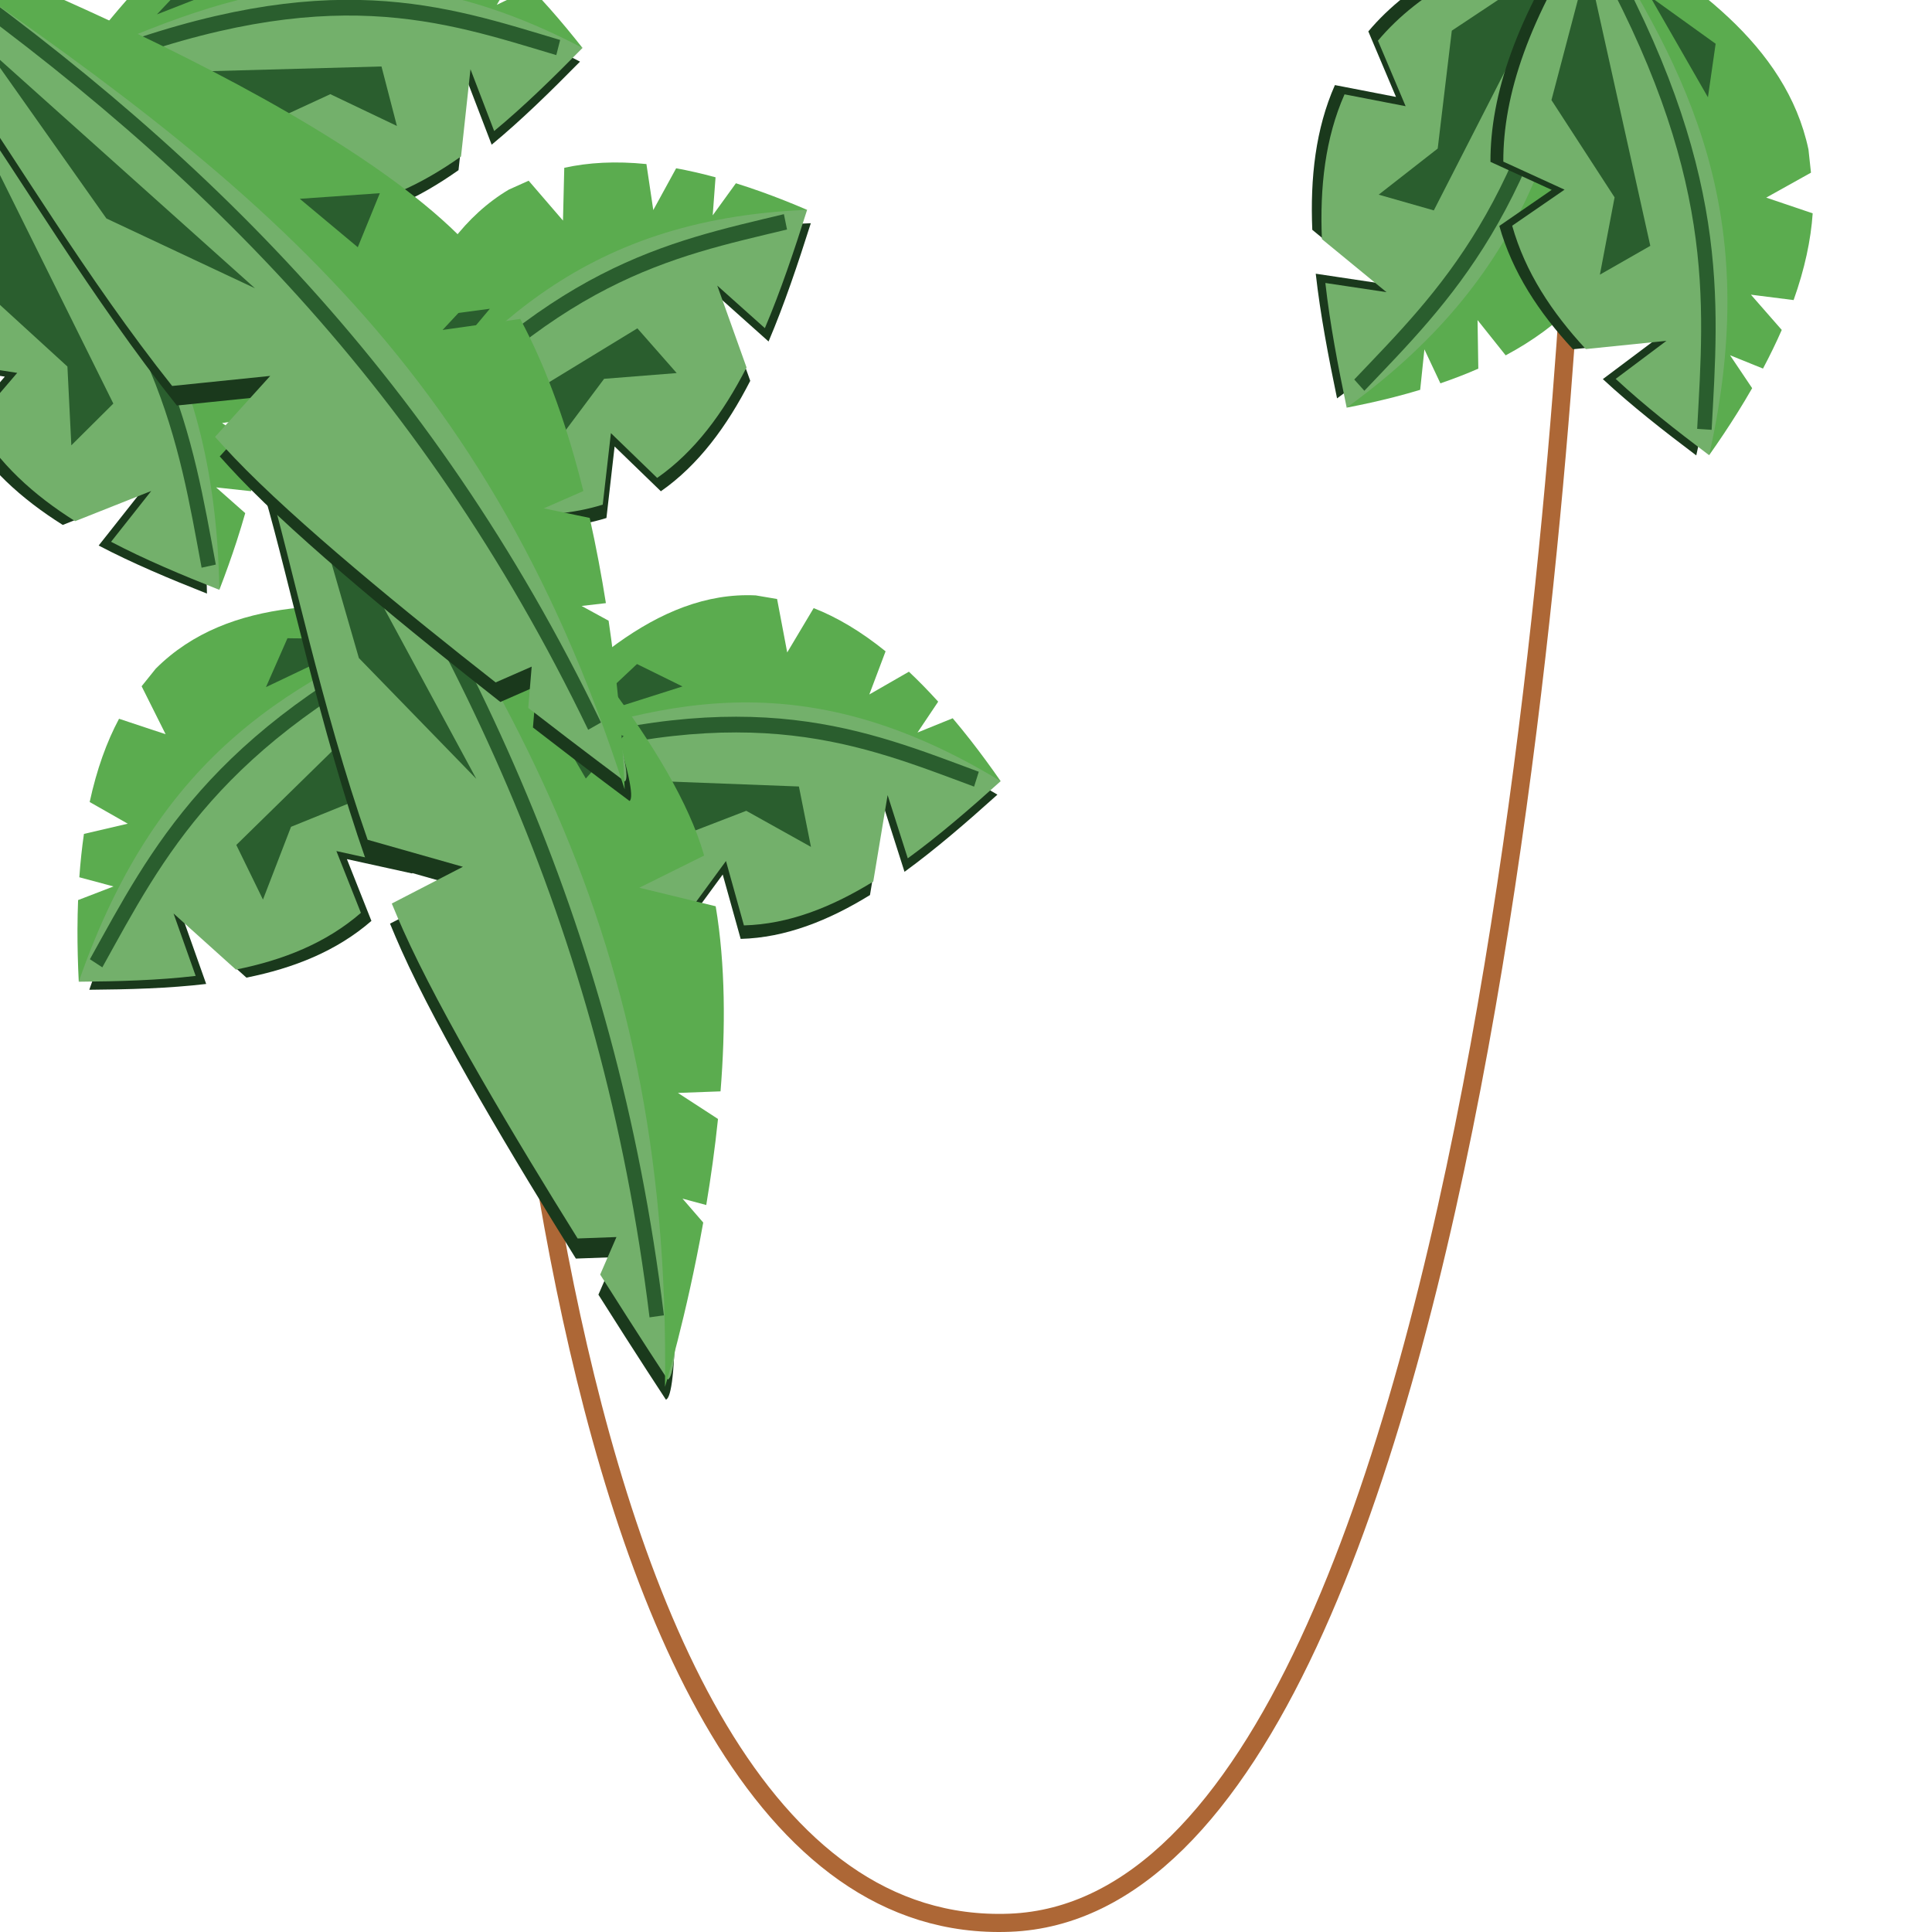 <?xml version="1.0" encoding="UTF-8" standalone="no"?>
<!-- Created with Inkscape (http://www.inkscape.org/) -->

<svg
   xmlns:dc="http://purl.org/dc/elements/1.1/"
   xmlns:cc="http://creativecommons.org/ns#"
   xmlns:rdf="http://www.w3.org/1999/02/22-rdf-syntax-ns#"
   xmlns:svg="http://www.w3.org/2000/svg"
   xmlns="http://www.w3.org/2000/svg"
   xmlns:sodipodi="http://sodipodi.sourceforge.net/DTD/sodipodi-0.dtd"
   xmlns:inkscape="http://www.inkscape.org/namespaces/inkscape"
   width="320"
   height="320"
   viewBox="0 0 320 320"
   id="svg2"
   version="1.1"
   inkscape:version="0.91 r13725"
   sodipodi:docname="jungleborder.svg">
  <defs
     id="defs4" />
  <sodipodi:namedview
     id="base"
     pagecolor="#ffffff"
     bordercolor="#666666"
     borderopacity="1.0"
     inkscape:pageopacity="0.0"
     inkscape:pageshadow="2"
     inkscape:zoom="1.4"
     inkscape:cx="134.12027"
     inkscape:cy="205.6795"
     inkscape:document-units="px"
     inkscape:current-layer="layer1"
     showgrid="false"
     units="px"
     inkscape:window-width="1375"
     inkscape:window-height="876"
     inkscape:window-x="65"
     inkscape:window-y="24"
     inkscape:window-maximized="1" />
  <g
     inkscape:label="Layer 1"
     inkscape:groupmode="layer"
     id="layer1"
     transform="translate(0,-732.362)">
    <path
       style="fill:none;fill-rule:evenodd;stroke:#ad6736;stroke-width:3;stroke-linecap:butt;stroke-linejoin:miter;stroke-miterlimit:4;stroke-dasharray:none;stroke-opacity:1"
       d="m 81.865,837.821 c 0,0 2.83,216.174 85.377,213.007 82.547,-3.167 93.624,-287.691 93.624,-287.691"
       id="path4622"
       inkscape:connector-curvature="0"
       sodipodi:nodetypes="czc" />
    <g
       id="g4325-1-3-3-0"
       transform="matrix(-0.959,-0.065,-0.06,1.039,102.528,130)"
       inkscape:transform-center-x="-4.4358524"
       inkscape:transform-center-y="-0.87541866">
      <path
         id="path4153-8-9-9-7-4"
         d="M 45.172,740.362 C 33.605,702.646 11.121,689.98 -15.484,677.801 c -1.688,18.66 0.855,31.587 6.275,40.616 l 11.356,-1.576 -4.831,9.549 c 5.702,5.184 12.902,8.337 20.941,10.354 l 11.286,-8.242 -4.427,9.678 c 6.406,1.105 13.188,1.701 20.056,2.181 z"
         style="fill:#1a391c;fill-opacity:1;fill-rule:evenodd;stroke:none;stroke-width:1px;stroke-linecap:butt;stroke-linejoin:miter;stroke-opacity:1"
         inkscape:connector-curvature="0" />
      <path
         id="path4142-8-2-5-1"
         d="m 47.801,730.925 c 0.096,-1.61 0.155,-3.168 0.186,-4.685 l -5.957,-2.547 5.97,-1.089 c -0.035,-2.433 -0.156,-4.745 -0.362,-6.935 l -7.439,-2.094 6.769,-3.032 c -0.892,-5.26 -2.33,-9.736 -4.225,-13.536 l -8.167,1.954 4.605,-7.359 -2.259,-2.95 C 25.048,676.246 5.352,675.775 -13.595,676.636 c 22.321,17.493 43.735,36.437 60.656,62.561 0.338,-2.885 0.583,-5.641 0.74,-8.272 z"
         style="fill:#5bac4f;fill-opacity:1;fill-rule:evenodd;stroke:none;stroke-width:1px;stroke-linecap:butt;stroke-linejoin:miter;stroke-opacity:1"
         inkscape:connector-curvature="0" />
      <path
         id="path4153-9-1-4-5"
         d="M 47.061,739.197 C 35.494,701.481 13.009,688.815 -13.595,676.636 c -1.688,18.66 0.855,31.587 6.275,40.616 l 11.356,-1.576 -4.831,9.549 C 4.906,730.41 12.107,733.563 20.146,735.58 l 11.286,-8.242 -4.427,9.678 c 6.406,1.105 13.188,1.701 20.056,2.181 z"
         style="fill:#73b06b;fill-opacity:1;fill-rule:evenodd;stroke:none;stroke-width:1px;stroke-linecap:butt;stroke-linejoin:miter;stroke-opacity:1"
         inkscape:connector-curvature="0" />
      <path
         sodipodi:nodetypes="cc"
         inkscape:connector-curvature="0"
         id="path3340-4-1-6-3"
         d="m -11.225,679.305 c 37.42,19.81 46.044,38.591 55.483,56.777"
         style="fill:none;fill-rule:evenodd;stroke:#2a5e2e;stroke-width:2.5;stroke-linecap:butt;stroke-linejoin:miter;stroke-miterlimit:4;stroke-dasharray:none;stroke-opacity:1" />
      <path
         sodipodi:nodetypes="cccccc"
         inkscape:connector-curvature="0"
         id="path4178-9-0-5-3"
         d="m 21.316,715.783 -5.13,8.388 -4.105,-11.858 -17.269,-7.72 -5.787,-21.891 z"
         style="fill:#2a5e2e;fill-opacity:1;fill-rule:evenodd;stroke:none;stroke-width:1px;stroke-linecap:butt;stroke-linejoin:miter;stroke-opacity:1" />
      <path
         sodipodi:nodetypes="cccc"
         inkscape:connector-curvature="0"
         id="path4178-1-3-2-5-6"
         d="M 17.779,690.399 1.039,681.752 14.567,682.405 Z"
         style="fill:#2a5e2e;fill-opacity:1;fill-rule:evenodd;stroke:none;stroke-width:1px;stroke-linecap:butt;stroke-linejoin:miter;stroke-opacity:1" />
    </g>
    <g
       id="g4325-1-3-3"
       transform="matrix(0.695,-0.719,0.663,0.753,-357.053,338.971)"
       inkscape:transform-center-x="3.6022273"
       inkscape:transform-center-y="1.2549426">
      <path
         id="path4153-8-9-9-7"
         d="M 45.172,740.362 C 33.605,702.646 11.121,689.98 -15.484,677.801 c -1.688,18.66 0.855,31.587 6.275,40.616 l 11.356,-1.576 -4.831,9.549 c 5.702,5.184 12.902,8.337 20.941,10.354 l 11.286,-8.242 -4.427,9.678 c 6.406,1.105 13.188,1.701 20.056,2.181 z"
         style="fill:#1a391c;fill-opacity:1;fill-rule:evenodd;stroke:none;stroke-width:1px;stroke-linecap:butt;stroke-linejoin:miter;stroke-opacity:1"
         inkscape:connector-curvature="0" />
      <path
         id="path4142-8-2-5"
         d="m 47.801,730.925 c 0.096,-1.61 0.155,-3.168 0.186,-4.685 l -5.957,-2.547 5.97,-1.089 c -0.035,-2.433 -0.156,-4.745 -0.362,-6.935 l -7.439,-2.094 6.769,-3.032 c -0.892,-5.26 -2.33,-9.736 -4.225,-13.536 l -8.167,1.954 4.605,-7.359 -2.259,-2.95 C 25.048,676.246 5.352,675.775 -13.595,676.636 c 22.321,17.493 43.735,36.437 60.656,62.561 0.338,-2.885 0.583,-5.641 0.74,-8.272 z"
         style="fill:#5bac4f;fill-opacity:1;fill-rule:evenodd;stroke:none;stroke-width:1px;stroke-linecap:butt;stroke-linejoin:miter;stroke-opacity:1"
         inkscape:connector-curvature="0" />
      <path
         id="path4153-9-1-4"
         d="M 47.061,739.197 C 35.494,701.481 13.009,688.815 -13.595,676.636 c -1.688,18.66 0.855,31.587 6.275,40.616 l 11.356,-1.576 -4.831,9.549 C 4.906,730.41 12.107,733.563 20.146,735.58 l 11.286,-8.242 -4.427,9.678 c 6.406,1.105 13.188,1.701 20.056,2.181 z"
         style="fill:#73b06b;fill-opacity:1;fill-rule:evenodd;stroke:none;stroke-width:1px;stroke-linecap:butt;stroke-linejoin:miter;stroke-opacity:1"
         inkscape:connector-curvature="0" />
      <path
         sodipodi:nodetypes="cc"
         inkscape:connector-curvature="0"
         id="path3340-4-1-6"
         d="m -11.225,679.305 c 37.42,19.81 46.044,38.591 55.483,56.777"
         style="fill:none;fill-rule:evenodd;stroke:#2a5e2e;stroke-width:2.5;stroke-linecap:butt;stroke-linejoin:miter;stroke-miterlimit:4;stroke-dasharray:none;stroke-opacity:1" />
      <path
         sodipodi:nodetypes="cccccc"
         inkscape:connector-curvature="0"
         id="path4178-9-0-5"
         d="m 21.316,715.783 -5.13,8.388 -4.105,-11.858 -17.269,-7.72 -5.787,-21.891 z"
         style="fill:#2a5e2e;fill-opacity:1;fill-rule:evenodd;stroke:none;stroke-width:1px;stroke-linecap:butt;stroke-linejoin:miter;stroke-opacity:1" />
      <path
         sodipodi:nodetypes="cccc"
         inkscape:connector-curvature="0"
         id="path4178-1-3-2-5"
         d="M 17.779,690.399 1.039,681.752 14.567,682.405 Z"
         style="fill:#2a5e2e;fill-opacity:1;fill-rule:evenodd;stroke:none;stroke-width:1px;stroke-linecap:butt;stroke-linejoin:miter;stroke-opacity:1" />
    </g>
    <g
       id="g4333-4"
       transform="matrix(0.759,0.638,-0.588,0.823,388.07,294.214)">
      <path
         style="fill:#1a391c;fill-opacity:1;fill-rule:evenodd;stroke:none;stroke-width:3.241px;stroke-linecap:butt;stroke-linejoin:miter;stroke-opacity:1"
         d="m 1.719,595.078 c 0,0 6.254,9.361 20.904,19.537 11.851,8.232 30.075,23.352 49.258,35.094 l 15.621,-6.67 -6.117,12.135 c 1.392,0.745 2.785,1.468 4.176,2.156 13.178,6.523 35.89,14.446 53.791,20.316 l 5.156,-4.283 1.432,6.438 c 11.32,3.64 19.424,6.066 19.424,6.066 2.595,-3.114 -46.659,-62.498 -80.055,-72.225 C 51.913,603.915 1.719,595.078 1.719,595.078 Z"
         id="path4227-2-6"
         inkscape:connector-curvature="0"
         sodipodi:nodetypes="cscccsccccsc" />
      <path
         style="fill:#73b06b;fill-opacity:1;fill-rule:evenodd;stroke:none;stroke-width:3.241px;stroke-linecap:butt;stroke-linejoin:miter;stroke-opacity:1"
         d="m -8.0657782e-6,592.362 c 0,0 6.254,9.361 20.904,19.537 11.851,8.232 30.075,23.352 49.258,35.094 l 15.621,-6.67 -6.117,12.135 c 1.392,0.745 2.785,1.468 4.176,2.156 13.178,6.523 35.89,14.446 53.791,20.316 l 5.156,-4.283 1.432,6.438 c 11.32,3.64 19.424,6.066 19.424,6.066 2.595,-3.114 -46.659,-62.498 -80.055,-72.225 C 50.194,601.199 -8.0657782e-6,592.362 -8.0657782e-6,592.362 Z"
         id="path4227-9"
         inkscape:connector-curvature="0"
         sodipodi:nodetypes="cscccsccccsc" />
      <path
         style="fill:#5bac4f;fill-opacity:1;fill-rule:evenodd;stroke:none;stroke-width:3.241px;stroke-linecap:butt;stroke-linejoin:miter;stroke-opacity:1"
         d="M -8.0657782e-6,592.362 C 69.138,610.221 118.769,624.155 164,684.362 c 0,0 -3.875,-10.99 -10.795,-24.709 l -5.152,-0.818 3.857,-1.705 c -2.031,-3.906 -4.3,-7.986 -6.781,-12.062 l -8,0.961 5.658,-4.701 c -5.374,-8.344 -11.651,-16.436 -18.691,-22.76 l -12.221,5.742 5.703,-10.898 c -0.523,-0.358 -1.048,-0.713 -1.578,-1.049 -29.26,-18.514 -116,-20 -116,-20 z"
         id="path4223-3"
         inkscape:connector-curvature="0" />
      <path
         style="fill:none;fill-rule:evenodd;stroke:#2a5e2e;stroke-width:2.5;stroke-linecap:butt;stroke-linejoin:miter;stroke-miterlimit:4;stroke-dasharray:none;stroke-opacity:1"
         d="M 4,594.362 C 61.377,609.638 111.068,631.943 156,676.362"
         id="path4219-5"
         inkscape:connector-curvature="0"
         sodipodi:nodetypes="cc" />
      <path
         style="fill:#2a5e2e;fill-opacity:1;fill-rule:evenodd;stroke:none;stroke-width:3.241px;stroke-linecap:butt;stroke-linejoin:miter;stroke-opacity:1"
         d="M 22.981,605.37 79.044,627.846 51.265,625.068 Z"
         id="path4276-9"
         inkscape:connector-curvature="0" />
      <path
         style="fill:#2a5e2e;fill-opacity:1;fill-rule:evenodd;stroke:none;stroke-width:3.241px;stroke-linecap:butt;stroke-linejoin:miter;stroke-opacity:1"
         d="m 82.075,611.936 12.879,-5.051 -1.01,9.344 z"
         id="path4278-3"
         inkscape:connector-curvature="0" />
    </g>
    <g
       id="g4325-1"
       transform="matrix(0.653,-0.763,0.704,0.708,-454.644,252.86)"
       inkscape:transform-center-x="3.4301518"
       inkscape:transform-center-y="1.4875907">
      <path
         id="path4153-8-9"
         d="M 45.172,740.362 C 33.605,702.646 11.121,689.98 -15.484,677.801 c -1.688,18.66 0.855,31.587 6.275,40.616 l 11.356,-1.576 -4.831,9.549 c 5.702,5.184 12.902,8.337 20.941,10.354 l 11.286,-8.242 -4.427,9.678 c 6.406,1.105 13.188,1.701 20.056,2.181 z"
         style="fill:#1a391c;fill-opacity:1;fill-rule:evenodd;stroke:none;stroke-width:1px;stroke-linecap:butt;stroke-linejoin:miter;stroke-opacity:1"
         inkscape:connector-curvature="0" />
      <path
         id="path4142-8"
         d="m 47.801,730.925 c 0.096,-1.61 0.155,-3.168 0.186,-4.685 l -5.957,-2.547 5.97,-1.089 c -0.035,-2.433 -0.156,-4.745 -0.362,-6.935 l -7.439,-2.094 6.769,-3.032 c -0.892,-5.26 -2.33,-9.736 -4.225,-13.536 l -8.167,1.954 4.605,-7.359 -2.259,-2.95 C 25.048,676.246 5.352,675.775 -13.595,676.636 c 22.321,17.493 43.735,36.437 60.656,62.561 0.338,-2.885 0.583,-5.641 0.74,-8.272 z"
         style="fill:#5bac4f;fill-opacity:1;fill-rule:evenodd;stroke:none;stroke-width:1px;stroke-linecap:butt;stroke-linejoin:miter;stroke-opacity:1"
         inkscape:connector-curvature="0" />
      <path
         id="path4153-9"
         d="M 47.061,739.197 C 35.494,701.481 13.009,688.815 -13.595,676.636 c -1.688,18.66 0.855,31.587 6.275,40.616 l 11.356,-1.576 -4.831,9.549 C 4.906,730.41 12.107,733.563 20.146,735.58 l 11.286,-8.242 -4.427,9.678 c 6.406,1.105 13.188,1.701 20.056,2.181 z"
         style="fill:#73b06b;fill-opacity:1;fill-rule:evenodd;stroke:none;stroke-width:1px;stroke-linecap:butt;stroke-linejoin:miter;stroke-opacity:1"
         inkscape:connector-curvature="0" />
      <path
         sodipodi:nodetypes="cc"
         inkscape:connector-curvature="0"
         id="path3340-4"
         d="m -11.225,679.305 c 37.42,19.81 46.044,38.591 55.483,56.777"
         style="fill:none;fill-rule:evenodd;stroke:#2a5e2e;stroke-width:2.5;stroke-linecap:butt;stroke-linejoin:miter;stroke-miterlimit:4;stroke-dasharray:none;stroke-opacity:1" />
      <path
         sodipodi:nodetypes="cccccc"
         inkscape:connector-curvature="0"
         id="path4178-9"
         d="m 21.316,715.783 -5.13,8.388 -4.105,-11.858 -17.269,-7.72 -5.787,-21.891 z"
         style="fill:#2a5e2e;fill-opacity:1;fill-rule:evenodd;stroke:none;stroke-width:1px;stroke-linecap:butt;stroke-linejoin:miter;stroke-opacity:1" />
      <path
         sodipodi:nodetypes="cccc"
         inkscape:connector-curvature="0"
         id="path4178-1-3"
         d="M 17.779,690.399 1.039,681.752 14.567,682.405 Z"
         style="fill:#2a5e2e;fill-opacity:1;fill-rule:evenodd;stroke:none;stroke-width:1px;stroke-linecap:butt;stroke-linejoin:miter;stroke-opacity:1" />
    </g>
    <g
       id="g4325-1-3"
       transform="matrix(0.248,-1.006,0.928,0.268,-563.963,616.359)"
       inkscape:transform-center-x="1.6512316"
       inkscape:transform-center-y="3.7541129">
      <path
         id="path4153-8-9-9"
         d="M 45.172,740.362 C 33.605,702.646 11.121,689.98 -15.484,677.801 c -1.688,18.66 0.855,31.587 6.275,40.616 l 11.356,-1.576 -4.831,9.549 c 5.702,5.184 12.902,8.337 20.941,10.354 l 11.286,-8.242 -4.427,9.678 c 6.406,1.105 13.188,1.701 20.056,2.181 z"
         style="fill:#1a391c;fill-opacity:1;fill-rule:evenodd;stroke:none;stroke-width:1px;stroke-linecap:butt;stroke-linejoin:miter;stroke-opacity:1"
         inkscape:connector-curvature="0" />
      <path
         id="path4142-8-2"
         d="m 47.801,730.925 c 0.096,-1.61 0.155,-3.168 0.186,-4.685 l -5.957,-2.547 5.97,-1.089 c -0.035,-2.433 -0.156,-4.745 -0.362,-6.935 l -7.439,-2.094 6.769,-3.032 c -0.892,-5.26 -2.33,-9.736 -4.225,-13.536 l -8.167,1.954 4.605,-7.359 -2.259,-2.95 C 25.048,676.246 5.352,675.775 -13.595,676.636 c 22.321,17.493 43.735,36.437 60.656,62.561 0.338,-2.885 0.583,-5.641 0.74,-8.272 z"
         style="fill:#5bac4f;fill-opacity:1;fill-rule:evenodd;stroke:none;stroke-width:1px;stroke-linecap:butt;stroke-linejoin:miter;stroke-opacity:1"
         inkscape:connector-curvature="0" />
      <path
         id="path4153-9-1"
         d="M 47.061,739.197 C 35.494,701.481 13.009,688.815 -13.595,676.636 c -1.688,18.66 0.855,31.587 6.275,40.616 l 11.356,-1.576 -4.831,9.549 C 4.906,730.41 12.107,733.563 20.146,735.58 l 11.286,-8.242 -4.427,9.678 c 6.406,1.105 13.188,1.701 20.056,2.181 z"
         style="fill:#73b06b;fill-opacity:1;fill-rule:evenodd;stroke:none;stroke-width:1px;stroke-linecap:butt;stroke-linejoin:miter;stroke-opacity:1"
         inkscape:connector-curvature="0" />
      <path
         sodipodi:nodetypes="cc"
         inkscape:connector-curvature="0"
         id="path3340-4-1"
         d="m -11.225,679.305 c 37.42,19.81 46.044,38.591 55.483,56.777"
         style="fill:none;fill-rule:evenodd;stroke:#2a5e2e;stroke-width:2.5;stroke-linecap:butt;stroke-linejoin:miter;stroke-miterlimit:4;stroke-dasharray:none;stroke-opacity:1" />
      <path
         sodipodi:nodetypes="cccccc"
         inkscape:connector-curvature="0"
         id="path4178-9-0"
         d="m 21.316,715.783 -5.13,8.388 -4.105,-11.858 -17.269,-7.72 -5.787,-21.891 z"
         style="fill:#2a5e2e;fill-opacity:1;fill-rule:evenodd;stroke:none;stroke-width:1px;stroke-linecap:butt;stroke-linejoin:miter;stroke-opacity:1" />
      <path
         sodipodi:nodetypes="cccc"
         inkscape:connector-curvature="0"
         id="path4178-1-3-2"
         d="M 17.779,690.399 1.039,681.752 14.567,682.405 Z"
         style="fill:#2a5e2e;fill-opacity:1;fill-rule:evenodd;stroke:none;stroke-width:1px;stroke-linecap:butt;stroke-linejoin:miter;stroke-opacity:1" />
    </g>
    <g
       id="g4325"
       transform="matrix(0.923,0.288,-0.265,1.001,188.78,76.568)">
      <path
         id="path4153-8"
         d="M 45.172,740.362 C 33.605,702.646 11.121,689.98 -15.484,677.801 c -1.688,18.66 0.855,31.587 6.275,40.616 l 11.356,-1.576 -4.831,9.549 c 5.702,5.184 12.902,8.337 20.941,10.354 l 11.286,-8.242 -4.427,9.678 c 6.406,1.105 13.188,1.701 20.056,2.181 z"
         style="fill:#1a391c;fill-opacity:1;fill-rule:evenodd;stroke:none;stroke-width:1px;stroke-linecap:butt;stroke-linejoin:miter;stroke-opacity:1"
         inkscape:connector-curvature="0" />
      <path
         id="path4142"
         d="m 47.801,730.925 c 0.096,-1.61 0.155,-3.168 0.186,-4.685 l -5.957,-2.547 5.97,-1.089 c -0.035,-2.433 -0.156,-4.745 -0.362,-6.935 l -7.439,-2.094 6.769,-3.032 c -0.892,-5.26 -2.33,-9.736 -4.225,-13.536 l -8.167,1.954 4.605,-7.359 -2.259,-2.95 C 25.048,676.246 5.352,675.775 -13.595,676.636 c 22.321,17.493 43.735,36.437 60.656,62.561 0.338,-2.885 0.583,-5.641 0.74,-8.272 z"
         style="fill:#5bac4f;fill-opacity:1;fill-rule:evenodd;stroke:none;stroke-width:1px;stroke-linecap:butt;stroke-linejoin:miter;stroke-opacity:1"
         inkscape:connector-curvature="0" />
      <path
         id="path4153"
         d="M 47.061,739.197 C 35.494,701.481 13.009,688.815 -13.595,676.636 c -1.688,18.66 0.855,31.587 6.275,40.616 l 11.356,-1.576 -4.831,9.549 C 4.906,730.41 12.107,733.563 20.146,735.58 l 11.286,-8.242 -4.427,9.678 c 6.406,1.105 13.188,1.701 20.056,2.181 z"
         style="fill:#73b06b;fill-opacity:1;fill-rule:evenodd;stroke:none;stroke-width:1px;stroke-linecap:butt;stroke-linejoin:miter;stroke-opacity:1"
         inkscape:connector-curvature="0" />
      <path
         sodipodi:nodetypes="cc"
         inkscape:connector-curvature="0"
         id="path3340"
         d="m -11.225,679.305 c 37.42,19.81 46.044,38.591 55.483,56.777"
         style="fill:none;fill-rule:evenodd;stroke:#2a5e2e;stroke-width:2.5;stroke-linecap:butt;stroke-linejoin:miter;stroke-miterlimit:4;stroke-dasharray:none;stroke-opacity:1" />
      <path
         sodipodi:nodetypes="cccccc"
         inkscape:connector-curvature="0"
         id="path4178"
         d="m 21.316,715.783 -5.13,8.388 -4.105,-11.858 -17.269,-7.72 -5.787,-21.891 z"
         style="fill:#2a5e2e;fill-opacity:1;fill-rule:evenodd;stroke:none;stroke-width:1px;stroke-linecap:butt;stroke-linejoin:miter;stroke-opacity:1" />
      <path
         sodipodi:nodetypes="cccc"
         inkscape:connector-curvature="0"
         id="path4178-1"
         d="M 17.779,690.399 1.039,681.752 14.567,682.405 Z"
         style="fill:#2a5e2e;fill-opacity:1;fill-rule:evenodd;stroke:none;stroke-width:1px;stroke-linecap:butt;stroke-linejoin:miter;stroke-opacity:1" />
    </g>
    <g
       id="g4333"
       transform="matrix(0.915,0.317,-0.292,0.992,153.24,132.231)">
      <path
         style="fill:#1a391c;fill-opacity:1;fill-rule:evenodd;stroke:none;stroke-width:3.241px;stroke-linecap:butt;stroke-linejoin:miter;stroke-opacity:1"
         d="m 1.719,595.078 c 0,0 6.254,9.361 20.904,19.537 11.851,8.232 30.075,23.352 49.258,35.094 l 15.621,-6.67 -6.117,12.135 c 1.392,0.745 2.785,1.468 4.176,2.156 13.178,6.523 35.89,14.446 53.791,20.316 l 5.156,-4.283 1.432,6.438 c 11.32,3.64 19.424,6.066 19.424,6.066 2.595,-3.114 -46.659,-62.498 -80.055,-72.225 C 51.913,603.915 1.719,595.078 1.719,595.078 Z"
         id="path4227-2"
         inkscape:connector-curvature="0"
         sodipodi:nodetypes="cscccsccccsc" />
      <path
         style="fill:#73b06b;fill-opacity:1;fill-rule:evenodd;stroke:none;stroke-width:3.241px;stroke-linecap:butt;stroke-linejoin:miter;stroke-opacity:1"
         d="m -8.0657782e-6,592.362 c 0,0 6.254,9.361 20.904,19.537 11.851,8.232 30.075,23.352 49.258,35.094 l 15.621,-6.67 -6.117,12.135 c 1.392,0.745 2.785,1.468 4.176,2.156 13.178,6.523 35.89,14.446 53.791,20.316 l 5.156,-4.283 1.432,6.438 c 11.32,3.64 19.424,6.066 19.424,6.066 2.595,-3.114 -46.659,-62.498 -80.055,-72.225 C 50.194,601.199 -8.0657782e-6,592.362 -8.0657782e-6,592.362 Z"
         id="path4227"
         inkscape:connector-curvature="0"
         sodipodi:nodetypes="cscccsccccsc" />
      <path
         style="fill:#5bac4f;fill-opacity:1;fill-rule:evenodd;stroke:none;stroke-width:3.241px;stroke-linecap:butt;stroke-linejoin:miter;stroke-opacity:1"
         d="M -8.0657782e-6,592.362 C 69.138,610.221 118.769,624.155 164,684.362 c 0,0 -3.875,-10.99 -10.795,-24.709 l -5.152,-0.818 3.857,-1.705 c -2.031,-3.906 -4.3,-7.986 -6.781,-12.062 l -8,0.961 5.658,-4.701 c -5.374,-8.344 -11.651,-16.436 -18.691,-22.76 l -12.221,5.742 5.703,-10.898 c -0.523,-0.358 -1.048,-0.713 -1.578,-1.049 -29.26,-18.514 -116,-20 -116,-20 z"
         id="path4223"
         inkscape:connector-curvature="0" />
      <path
         style="fill:none;fill-rule:evenodd;stroke:#2a5e2e;stroke-width:2.5;stroke-linecap:butt;stroke-linejoin:miter;stroke-miterlimit:4;stroke-dasharray:none;stroke-opacity:1"
         d="M 4,594.362 C 61.377,609.638 111.068,631.943 156,676.362"
         id="path4219"
         inkscape:connector-curvature="0"
         sodipodi:nodetypes="cc" />
      <path
         style="fill:#2a5e2e;fill-opacity:1;fill-rule:evenodd;stroke:none;stroke-width:3.241px;stroke-linecap:butt;stroke-linejoin:miter;stroke-opacity:1"
         d="M 22.981,605.37 79.044,627.846 51.265,625.068 Z"
         id="path4276"
         inkscape:connector-curvature="0" />
      <path
         style="fill:#2a5e2e;fill-opacity:1;fill-rule:evenodd;stroke:none;stroke-width:3.241px;stroke-linecap:butt;stroke-linejoin:miter;stroke-opacity:1"
         d="m 82.075,611.936 12.879,-5.051 -1.01,9.344 z"
         id="path4278"
         inkscape:connector-curvature="0" />
    </g>
    <g
       id="g4325-1-7"
       transform="matrix(0.276,0.997,-0.92,0.299,890.123,531.94)"
       inkscape:transform-center-x="-0.67924381"
       inkscape:transform-center-y="-4.8260049">
      <path
         id="path4153-8-9-3"
         d="M 45.172,740.362 C 33.605,702.646 11.121,689.98 -15.484,677.801 c -1.688,18.66 0.855,31.587 6.275,40.616 l 11.356,-1.576 -4.831,9.549 c 5.702,5.184 12.902,8.337 20.941,10.354 l 11.286,-8.242 -4.427,9.678 c 6.406,1.105 13.188,1.701 20.056,2.181 z"
         style="fill:#1a391c;fill-opacity:1;fill-rule:evenodd;stroke:none;stroke-width:1px;stroke-linecap:butt;stroke-linejoin:miter;stroke-opacity:1"
         inkscape:connector-curvature="0" />
      <path
         id="path4142-8-0"
         d="m 47.801,730.925 c 0.096,-1.61 0.155,-3.168 0.186,-4.685 l -5.957,-2.547 5.97,-1.089 c -0.035,-2.433 -0.156,-4.745 -0.362,-6.935 l -7.439,-2.094 6.769,-3.032 c -0.892,-5.26 -2.33,-9.736 -4.225,-13.536 l -8.167,1.954 4.605,-7.359 -2.259,-2.95 C 25.048,676.246 5.352,675.775 -13.595,676.636 c 22.321,17.493 43.735,36.437 60.656,62.561 0.338,-2.885 0.583,-5.641 0.74,-8.272 z"
         style="fill:#5bac4f;fill-opacity:1;fill-rule:evenodd;stroke:none;stroke-width:1px;stroke-linecap:butt;stroke-linejoin:miter;stroke-opacity:1"
         inkscape:connector-curvature="0" />
      <path
         id="path4153-9-4"
         d="M 47.061,739.197 C 35.494,701.481 13.009,688.815 -13.595,676.636 c -1.688,18.66 0.855,31.587 6.275,40.616 l 11.356,-1.576 -4.831,9.549 C 4.906,730.41 12.107,733.563 20.146,735.58 l 11.286,-8.242 -4.427,9.678 c 6.406,1.105 13.188,1.701 20.056,2.181 z"
         style="fill:#73b06b;fill-opacity:1;fill-rule:evenodd;stroke:none;stroke-width:1px;stroke-linecap:butt;stroke-linejoin:miter;stroke-opacity:1"
         inkscape:connector-curvature="0" />
      <path
         sodipodi:nodetypes="cc"
         inkscape:connector-curvature="0"
         id="path3340-4-5"
         d="m -11.225,679.305 c 37.42,19.81 46.044,38.591 55.483,56.777"
         style="fill:none;fill-rule:evenodd;stroke:#2a5e2e;stroke-width:2.5;stroke-linecap:butt;stroke-linejoin:miter;stroke-miterlimit:4;stroke-dasharray:none;stroke-opacity:1" />
      <path
         sodipodi:nodetypes="cccccc"
         inkscape:connector-curvature="0"
         id="path4178-9-7"
         d="m 21.316,715.783 -5.13,8.388 -4.105,-11.858 -17.269,-7.72 -5.787,-21.891 z"
         style="fill:#2a5e2e;fill-opacity:1;fill-rule:evenodd;stroke:none;stroke-width:1px;stroke-linecap:butt;stroke-linejoin:miter;stroke-opacity:1" />
      <path
         sodipodi:nodetypes="cccc"
         inkscape:connector-curvature="0"
         id="path4178-1-3-7"
         d="M 17.779,690.399 1.039,681.752 14.567,682.405 Z"
         style="fill:#2a5e2e;fill-opacity:1;fill-rule:evenodd;stroke:none;stroke-width:1px;stroke-linecap:butt;stroke-linejoin:miter;stroke-opacity:1" />
    </g>
    <g
       id="g4325-1-7-7"
       transform="matrix(0.825,0.533,-0.491,0.895,607.206,121.094)"
       inkscape:transform-center-x="2.4063177"
       inkscape:transform-center-y="-2.967768">
      <path
         id="path4153-8-9-3-6"
         d="M 45.172,740.362 C 33.605,702.646 11.121,689.98 -15.484,677.801 c -1.688,18.66 0.855,31.587 6.275,40.616 l 11.356,-1.576 -4.831,9.549 c 5.702,5.184 12.902,8.337 20.941,10.354 l 11.286,-8.242 -4.427,9.678 c 6.406,1.105 13.188,1.701 20.056,2.181 z"
         style="fill:#1a391c;fill-opacity:1;fill-rule:evenodd;stroke:none;stroke-width:1px;stroke-linecap:butt;stroke-linejoin:miter;stroke-opacity:1"
         inkscape:connector-curvature="0" />
      <path
         id="path4142-8-0-1"
         d="m 47.801,730.925 c 0.096,-1.61 0.155,-3.168 0.186,-4.685 l -5.957,-2.547 5.97,-1.089 c -0.035,-2.433 -0.156,-4.745 -0.362,-6.935 l -7.439,-2.094 6.769,-3.032 c -0.892,-5.26 -2.33,-9.736 -4.225,-13.536 l -8.167,1.954 4.605,-7.359 -2.259,-2.95 C 25.048,676.246 5.352,675.775 -13.595,676.636 c 22.321,17.493 43.735,36.437 60.656,62.561 0.338,-2.885 0.583,-5.641 0.74,-8.272 z"
         style="fill:#5bac4f;fill-opacity:1;fill-rule:evenodd;stroke:none;stroke-width:1px;stroke-linecap:butt;stroke-linejoin:miter;stroke-opacity:1"
         inkscape:connector-curvature="0" />
      <path
         id="path4153-9-4-3"
         d="M 47.061,739.197 C 35.494,701.481 13.009,688.815 -13.595,676.636 c -1.688,18.66 0.855,31.587 6.275,40.616 l 11.356,-1.576 -4.831,9.549 C 4.906,730.41 12.107,733.563 20.146,735.58 l 11.286,-8.242 -4.427,9.678 c 6.406,1.105 13.188,1.701 20.056,2.181 z"
         style="fill:#73b06b;fill-opacity:1;fill-rule:evenodd;stroke:none;stroke-width:1px;stroke-linecap:butt;stroke-linejoin:miter;stroke-opacity:1"
         inkscape:connector-curvature="0" />
      <path
         sodipodi:nodetypes="cc"
         inkscape:connector-curvature="0"
         id="path3340-4-5-5"
         d="m -11.225,679.305 c 37.42,19.81 46.044,38.591 55.483,56.777"
         style="fill:none;fill-rule:evenodd;stroke:#2a5e2e;stroke-width:2.5;stroke-linecap:butt;stroke-linejoin:miter;stroke-miterlimit:4;stroke-dasharray:none;stroke-opacity:1" />
      <path
         sodipodi:nodetypes="cccccc"
         inkscape:connector-curvature="0"
         id="path4178-9-7-2"
         d="m 21.316,715.783 -5.13,8.388 -4.105,-11.858 -17.269,-7.72 -5.787,-21.891 z"
         style="fill:#2a5e2e;fill-opacity:1;fill-rule:evenodd;stroke:none;stroke-width:1px;stroke-linecap:butt;stroke-linejoin:miter;stroke-opacity:1" />
      <path
         sodipodi:nodetypes="cccc"
         inkscape:connector-curvature="0"
         id="path4178-1-3-7-6"
         d="M 17.779,690.399 1.039,681.752 14.567,682.405 Z"
         style="fill:#2a5e2e;fill-opacity:1;fill-rule:evenodd;stroke:none;stroke-width:1px;stroke-linecap:butt;stroke-linejoin:miter;stroke-opacity:1" />
    </g>
  </g>
</svg>
